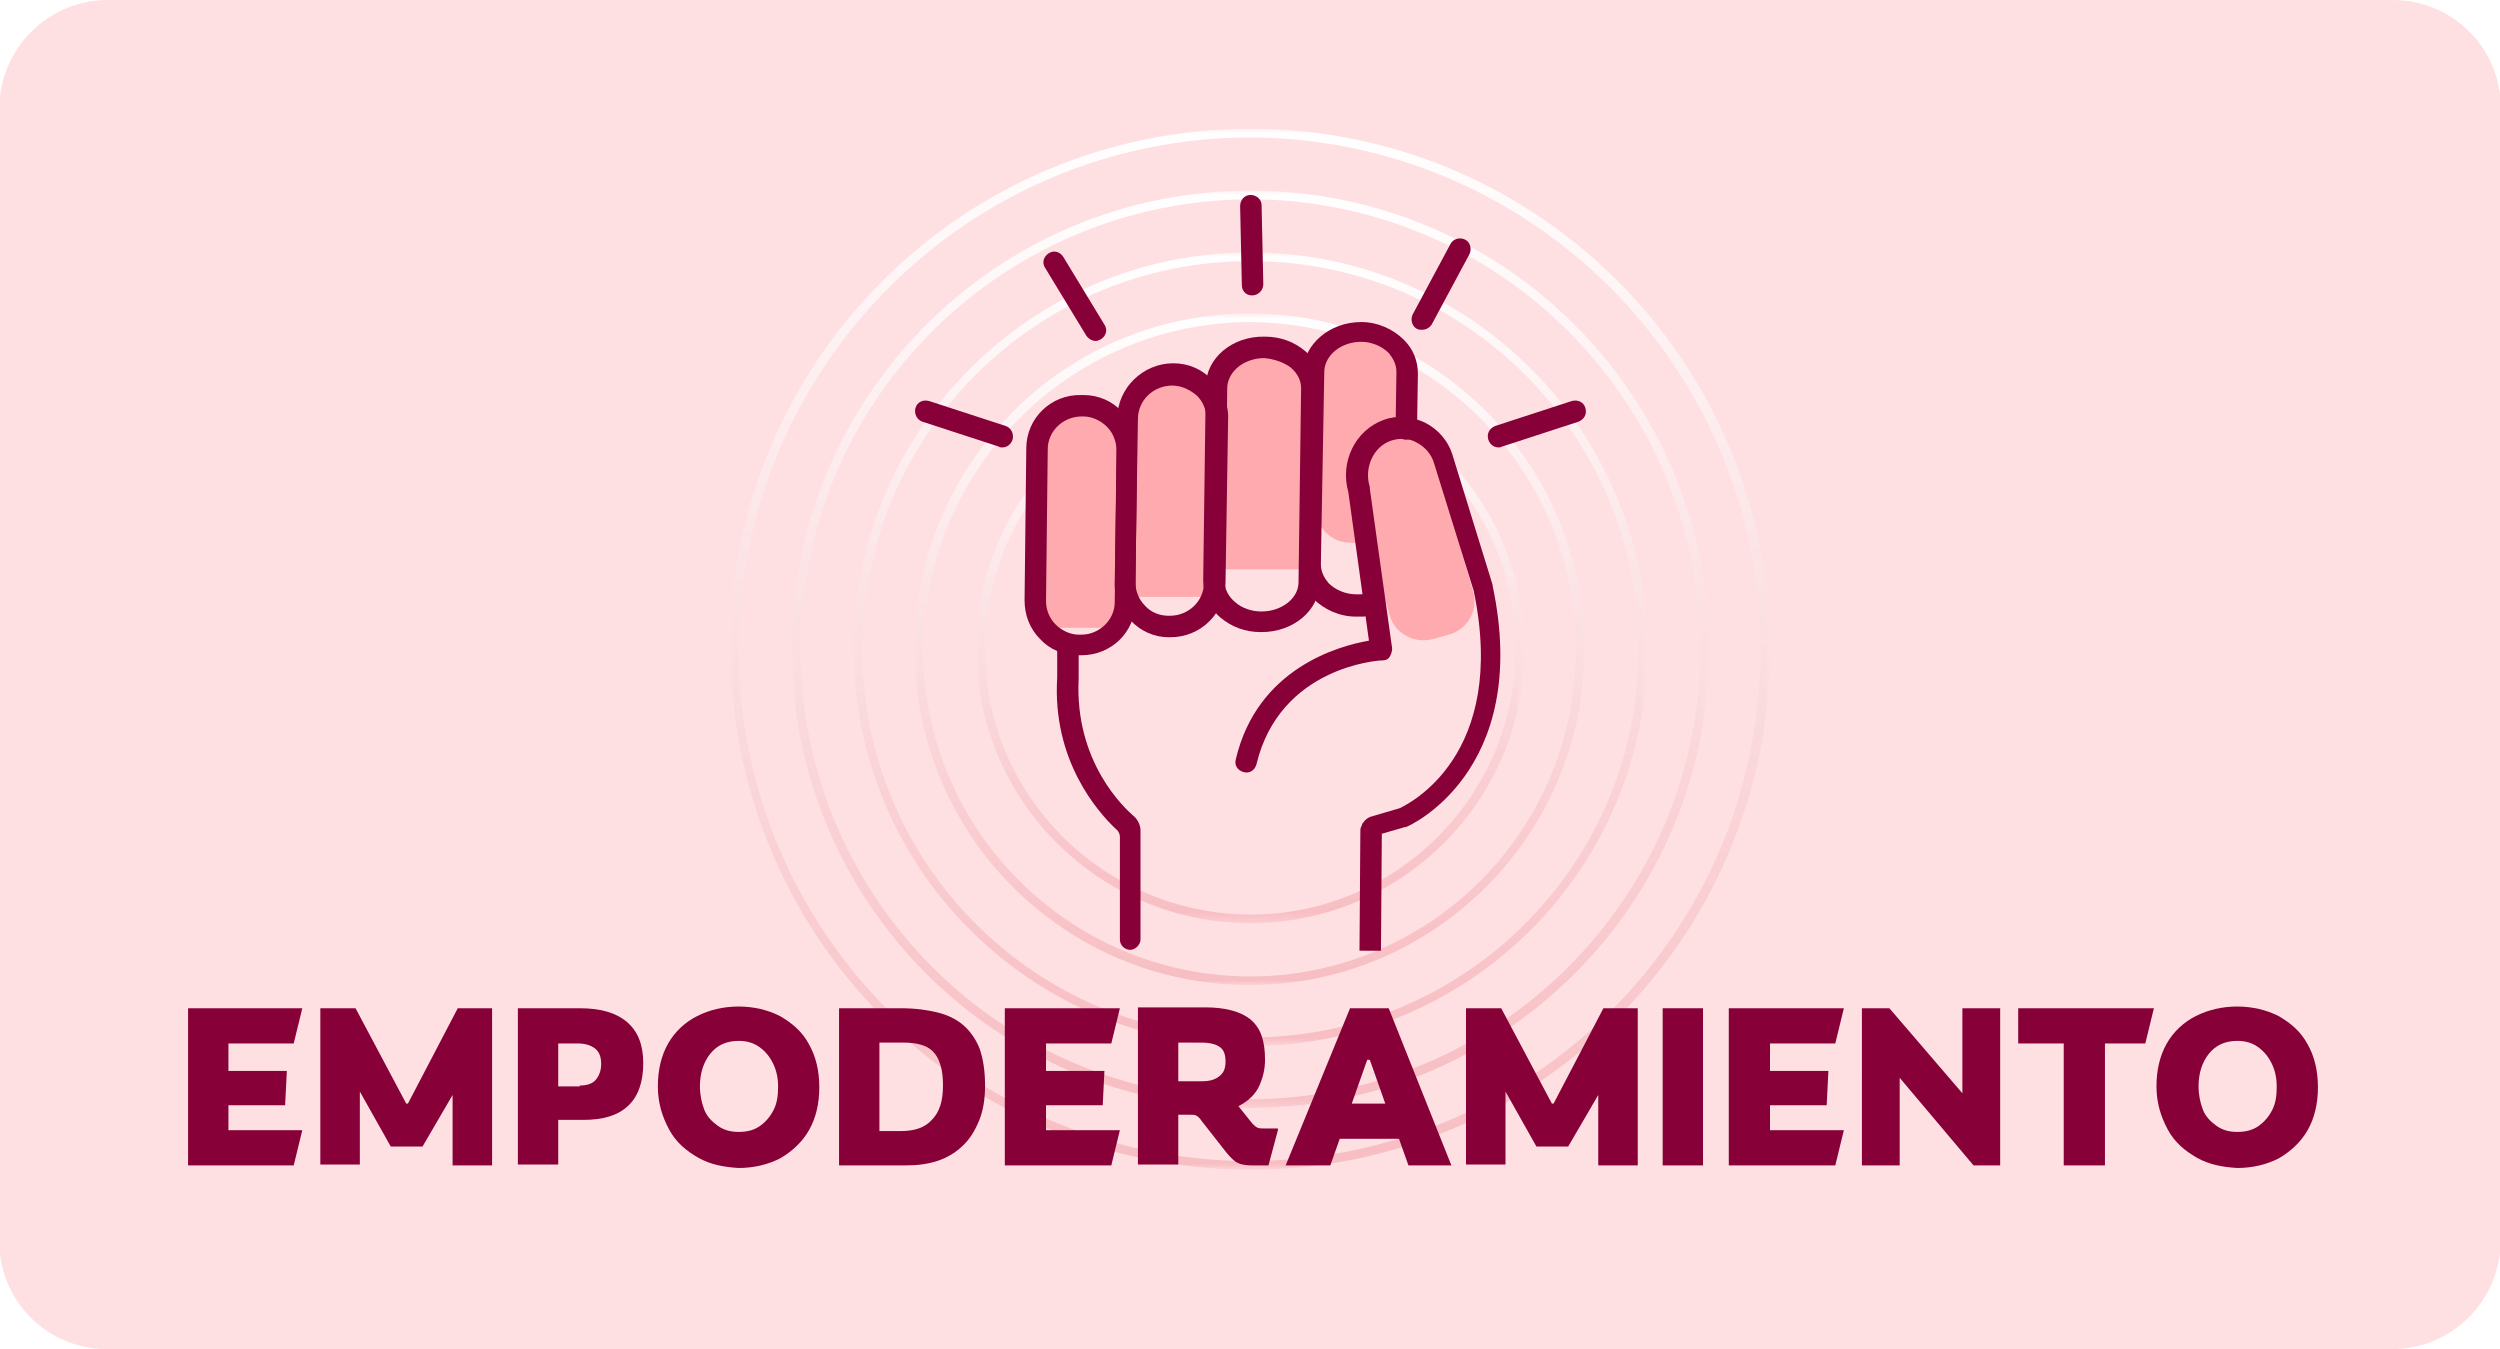 <?xml version="1.0" encoding="utf-8"?>
<!-- Generator: Adobe Illustrator 23.0.6, SVG Export Plug-In . SVG Version: 6.00 Build 0)  -->
<svg version="1.1" id="Capa_1" xmlns="http://www.w3.org/2000/svg" xmlns:xlink="http://www.w3.org/1999/xlink" x="0px" y="0px"
	 viewBox="0 0 291.1 157.1" style="enable-background:new 0 0 291.1 157.1;" xml:space="preserve">
<style type="text/css">
	.st0{opacity:0.5;}
	.st1{clip-path:url(#SVGID_2_);fill:#FFC2C5;}
	.st2{filter:url(#Adobe_OpacityMaskFilter);}
	.st3{fill:url(#SVGID_4_);}
	.st4{mask:url(#SVGID_3_);fill:url(#SVGID_5_);}
	.st5{filter:url(#Adobe_OpacityMaskFilter_1_);}
	.st6{fill:url(#SVGID_7_);}
	.st7{mask:url(#SVGID_6_);fill:url(#SVGID_8_);}
	.st8{filter:url(#Adobe_OpacityMaskFilter_2_);}
	.st9{fill:url(#SVGID_10_);}
	.st10{mask:url(#SVGID_9_);fill:url(#SVGID_11_);}
	.st11{filter:url(#Adobe_OpacityMaskFilter_3_);}
	.st12{fill:url(#SVGID_13_);}
	.st13{mask:url(#SVGID_12_);fill:url(#SVGID_14_);}
	.st14{filter:url(#Adobe_OpacityMaskFilter_4_);}
	.st15{fill:url(#SVGID_16_);}
	.st16{mask:url(#SVGID_15_);fill:url(#SVGID_17_);}
	.st17{fill:#870037;}
	.st18{fill:#FFAAAF;}
</style>
<g class="st0">
	<g>
		<defs>
			<rect id="SVGID_1_" y="0" width="291.1" height="157.1"/>
		</defs>
		<clipPath id="SVGID_2_">
			<use xlink:href="#SVGID_1_"  style="overflow:visible;"/>
		</clipPath>
		<path class="st1" d="M278.5,157.1h-266c-7,0-12.6-5.6-12.6-12.6V12.6C0,5.6,5.6,0,12.6,0h266c7,0,12.6,5.6,12.6,12.6v131.9
			C291.1,151.5,285.5,157.1,278.5,157.1"/>
	</g>
</g>
<defs>
	<filter id="Adobe_OpacityMaskFilter" filterUnits="userSpaceOnUse" x="85" y="15" width="121.1" height="121.2">
		<feColorMatrix  type="matrix" values="1 0 0 0 0  0 1 0 0 0  0 0 1 0 0  0 0 0 1 0"/>
	</filter>
</defs>
<mask maskUnits="userSpaceOnUse" x="85" y="15" width="121.1" height="121.2" id="SVGID_3_">
	<g class="st2">
		
			<linearGradient id="SVGID_4_" gradientUnits="userSpaceOnUse" x1="-1262.361" y1="339.202" x2="-1261.361" y2="339.202" gradientTransform="matrix(0 -122.156 -122.156 0 41636.918 -154068.156)">
			<stop  offset="0" style="stop-color:#000000"/>
			<stop  offset="1" style="stop-color:#FFFFFF"/>
		</linearGradient>
		<rect x="-338.6" y="-1086.6" class="st3" width="1080" height="2618.2"/>
	</g>
</mask>
<linearGradient id="SVGID_5_" gradientUnits="userSpaceOnUse" x1="-1262.361" y1="339.659" x2="-1261.361" y2="339.659" gradientTransform="matrix(7.479890e-15 -122.156 -122.156 -7.479890e-15 41636.957 -154068.297)">
	<stop  offset="0" style="stop-color:#F7BDC2"/>
	<stop  offset="1" style="stop-color:#FFFFFF"/>
</linearGradient>
<path class="st4" d="M86,75.6c0.1,32.9,26.7,59.5,59.5,59.6c32.9-0.1,59.5-26.7,59.5-59.6c-0.1-32.9-26.7-59.5-59.5-59.6
	C112.7,16.1,86.1,42.7,86,75.6h-1C85,42.1,112.1,15,145.6,15c33.4,0,60.5,27.1,60.5,60.6c0,33.5-27.1,60.6-60.5,60.6
	c-33.4,0-60.5-27.1-60.5-60.6H86L86,75.6z"/>
<defs>
	<filter id="Adobe_OpacityMaskFilter_1_" filterUnits="userSpaceOnUse" x="92.2" y="22.2" width="106.7" height="106.8">
		<feColorMatrix  type="matrix" values="1 0 0 0 0  0 1 0 0 0  0 0 1 0 0  0 0 0 1 0"/>
	</filter>
</defs>
<mask maskUnits="userSpaceOnUse" x="92.2" y="22.2" width="106.7" height="106.8" id="SVGID_6_">
	<g class="st5">
		
			<linearGradient id="SVGID_7_" gradientUnits="userSpaceOnUse" x1="-1263.652" y1="338.145" x2="-1262.652" y2="338.145" gradientTransform="matrix(0 -107.805 -107.805 0 36655.09 -136098.375)">
			<stop  offset="0" style="stop-color:#000000"/>
			<stop  offset="1" style="stop-color:#FFFFFF"/>
		</linearGradient>
		<rect x="-338.6" y="-1086.6" class="st6" width="1080" height="2618.2"/>
	</g>
</mask>
<linearGradient id="SVGID_8_" gradientUnits="userSpaceOnUse" x1="-1263.652" y1="338.663" x2="-1262.652" y2="338.663" gradientTransform="matrix(6.601150e-15 -107.805 -107.805 -6.601150e-15 36655.121 -136098.484)">
	<stop  offset="0" style="stop-color:#F7BDC2"/>
	<stop  offset="1" style="stop-color:#FFFFFF"/>
</linearGradient>
<path class="st7" d="M93.2,75.6c0.1,28.9,23.4,52.3,52.4,52.4c28.9-0.1,52.3-23.5,52.4-52.4c-0.1-28.9-23.4-52.3-52.4-52.4
	C116.6,23.3,93.2,46.7,93.2,75.6h-1c0-29.5,23.9-53.4,53.4-53.4c29.5,0,53.4,23.9,53.4,53.4c0,29.5-23.9,53.4-53.4,53.4
	c-29.5,0-53.4-23.9-53.4-53.4H93.2L93.2,75.6z"/>
<defs>
	<filter id="Adobe_OpacityMaskFilter_2_" filterUnits="userSpaceOnUse" x="99.4" y="29.4" width="92.4" height="92.5">
		<feColorMatrix  type="matrix" values="1 0 0 0 0  0 1 0 0 0  0 0 1 0 0  0 0 0 1 0"/>
	</filter>
</defs>
<mask maskUnits="userSpaceOnUse" x="99.4" y="29.4" width="92.4" height="92.5" id="SVGID_9_">
	<g class="st8">
		
			<linearGradient id="SVGID_10_" gradientUnits="userSpaceOnUse" x1="-1265.339" y1="336.763" x2="-1264.339" y2="336.763" gradientTransform="matrix(0 -93.454 -93.454 0 31673.262 -118128.578)">
			<stop  offset="0" style="stop-color:#000000"/>
			<stop  offset="1" style="stop-color:#FFFFFF"/>
		</linearGradient>
		<rect x="-338.6" y="-1086.6" class="st9" width="1080" height="2618.2"/>
	</g>
</mask>
<linearGradient id="SVGID_11_" gradientUnits="userSpaceOnUse" x1="-1265.339" y1="337.361" x2="-1264.339" y2="337.361" gradientTransform="matrix(5.722400e-15 -93.454 -93.454 -5.722400e-15 31673.25 -118128.531)">
	<stop  offset="0" style="stop-color:#F7BDC2"/>
	<stop  offset="1" style="stop-color:#FFFFFF"/>
</linearGradient>
<path class="st10" d="M100.4,75.6c0,25,20.2,45.2,45.2,45.2c25,0,45.2-20.2,45.2-45.2c0-25-20.2-45.2-45.2-45.2
	C120.6,30.4,100.4,50.6,100.4,75.6h-1c0-25.5,20.7-46.2,46.2-46.2c25.5,0,46.2,20.7,46.2,46.2c0,25.5-20.7,46.2-46.2,46.2
	c-25.5,0-46.2-20.7-46.2-46.2H100.4L100.4,75.6z"/>
<defs>
	<filter id="Adobe_OpacityMaskFilter_3_" filterUnits="userSpaceOnUse" x="106.5" y="36.6" width="78.1" height="78.1">
		<feColorMatrix  type="matrix" values="1 0 0 0 0  0 1 0 0 0  0 0 1 0 0  0 0 0 1 0"/>
	</filter>
</defs>
<mask maskUnits="userSpaceOnUse" x="106.5" y="36.6" width="78.1" height="78.1" id="SVGID_12_">
	<g class="st11">
		
			<linearGradient id="SVGID_13_" gradientUnits="userSpaceOnUse" x1="-1267.638" y1="334.88" x2="-1266.638" y2="334.88" gradientTransform="matrix(0 -79.103 -79.103 0 26691.438 -100158.797)">
			<stop  offset="0" style="stop-color:#000000"/>
			<stop  offset="1" style="stop-color:#FFFFFF"/>
		</linearGradient>
		<rect x="-338.6" y="-1086.6" class="st12" width="1080" height="2618.2"/>
	</g>
</mask>
<linearGradient id="SVGID_14_" gradientUnits="userSpaceOnUse" x1="-1267.638" y1="335.586" x2="-1266.638" y2="335.586" gradientTransform="matrix(4.843660e-15 -79.103 -79.103 -4.843660e-15 26691.445 -100158.836)">
	<stop  offset="0" style="stop-color:#F7BDC2"/>
	<stop  offset="1" style="stop-color:#FFFFFF"/>
</linearGradient>
<path class="st13" d="M107.5,75.6c0,21,17,38,38,38.1c21,0,38-17,38-38.1c0-21-17-38-38-38.1C124.6,37.6,107.6,54.6,107.5,75.6h-1
	c0-21.6,17.5-39.1,39-39.1c21.6,0,39,17.5,39,39.1c0,21.6-17.5,39.1-39,39.1c-21.6,0-39-17.5-39-39.1H107.5L107.5,75.6z"/>
<defs>
	<filter id="Adobe_OpacityMaskFilter_4_" filterUnits="userSpaceOnUse" x="113.7" y="43.7" width="63.7" height="63.8">
		<feColorMatrix  type="matrix" values="1 0 0 0 0  0 1 0 0 0  0 0 1 0 0  0 0 0 1 0"/>
	</filter>
</defs>
<mask maskUnits="userSpaceOnUse" x="113.7" y="43.7" width="63.7" height="63.8" id="SVGID_15_">
	<g class="st14">
		
			<linearGradient id="SVGID_16_" gradientUnits="userSpaceOnUse" x1="-1270.957" y1="332.162" x2="-1269.957" y2="332.162" gradientTransform="matrix(0 -64.752 -64.752 0 21709.609 -82189.016)">
			<stop  offset="0" style="stop-color:#000000"/>
			<stop  offset="1" style="stop-color:#FFFFFF"/>
		</linearGradient>
		<rect x="-338.6" y="-1086.6" class="st15" width="1080" height="2618.2"/>
	</g>
</mask>
<linearGradient id="SVGID_17_" gradientUnits="userSpaceOnUse" x1="-1270.957" y1="333.025" x2="-1269.957" y2="333.025" gradientTransform="matrix(3.964920e-15 -64.752 -64.752 -3.964920e-15 21709.609 -82189.008)">
	<stop  offset="0" style="stop-color:#F7BDC2"/>
	<stop  offset="1" style="stop-color:#FFFFFF"/>
</linearGradient>
<path class="st16" d="M114.7,75.6c0,17.1,13.8,30.8,30.9,30.9c17,0,30.8-13.8,30.9-30.9c0-17.1-13.8-30.8-30.9-30.9
	C128.5,44.8,114.7,58.6,114.7,75.6h-1c0-17.6,14.3-31.9,31.9-31.9c17.6,0,31.9,14.3,31.9,31.9c0,17.6-14.3,31.9-31.9,31.9
	c-17.6,0-31.9-14.3-31.9-31.9H114.7L114.7,75.6z"/>
<g>
	<path class="st17" d="M21.9,117.4h13.3l-1,4.1h-7.6v3.2h6.8l-0.2,4h-6.6v2.9h8.6l-1,4.1H21.9V117.4z"/>
	<path class="st17" d="M37.3,117.4h4.1l5.9,11.1h0.2l5.8-11.1h4v18.3h-4.6v-8.2l-3.5,6h-3.7l-3.6-6.4v8.5h-4.6V117.4z"/>
	<path class="st17" d="M60.3,117.4h7.2c2.4,0,4.2,0.5,5.5,1.6c1.3,1.1,1.9,2.7,1.9,4.8c0,2.2-0.6,3.9-1.8,5
		c-1.2,1.1-2.9,1.6-5.2,1.6H65v5.2h-4.7V117.4z M67.5,126.4c0.8,0,1.5-0.2,1.9-0.7c0.4-0.5,0.6-1.1,0.6-1.8c0-0.8-0.2-1.4-0.7-1.8
		c-0.5-0.4-1.2-0.6-2-0.6H65v5H67.5z"/>
	<path class="st17" d="M81.3,134.8c-1.4-0.8-2.6-1.8-3.4-3.3s-1.3-3.1-1.3-5c0-1.9,0.4-3.6,1.2-5c0.8-1.4,2-2.5,3.4-3.2
		c1.4-0.7,3-1.1,4.8-1.1c1.8,0,3.4,0.4,4.8,1.1c1.4,0.8,2.6,1.8,3.4,3.3c0.8,1.4,1.2,3.1,1.2,5c0,1.9-0.4,3.6-1.2,5
		c-0.8,1.4-2,2.5-3.4,3.3c-1.4,0.7-3,1.1-4.8,1.1C84.3,135.9,82.7,135.6,81.3,134.8z M88.5,131.1c0.7-0.5,1.2-1.1,1.6-1.9
		s0.5-1.7,0.5-2.7s-0.2-1.9-0.6-2.7s-0.9-1.4-1.6-1.9c-0.7-0.5-1.5-0.7-2.4-0.7c-1.4,0-2.5,0.5-3.3,1.5c-0.8,1-1.2,2.3-1.2,3.8
		c0,1,0.2,1.9,0.5,2.7s0.9,1.4,1.6,1.9c0.7,0.5,1.5,0.7,2.4,0.7C87,131.8,87.8,131.6,88.5,131.1z"/>
	<path class="st17" d="M97.8,117.4h7.1c1.7,0,3.1,0.2,4.3,0.5s2.2,0.8,3,1.5c0.8,0.7,1.5,1.7,1.9,2.8c0.4,1.2,0.6,2.6,0.6,4.2
		c0,1.5-0.2,2.9-0.7,4.1c-0.5,1.2-1.1,2.2-2,3c-1.6,1.5-3.7,2.2-6.5,2.2h-7.8V117.4z M104.9,131.7c1.6,0,2.8-0.4,3.6-1.3
		c0.9-0.9,1.3-2.2,1.3-4c0-1-0.1-1.8-0.3-2.4c-0.2-0.7-0.5-1.2-0.9-1.6c-0.7-0.7-1.9-1-3.4-1h-2.8v10.3H104.9z"/>
	<path class="st17" d="M117.1,117.4h13.3l-1,4.1h-7.6v3.2h6.8l-0.2,4h-6.6v2.9h8.6l-1,4.1h-12.4V117.4z"/>
	<path class="st17" d="M148.8,131.6l-1.1,4.1h-1.9c-0.7,0-1.3-0.1-1.7-0.3s-0.8-0.6-1.3-1.2l-2.9-3.7c-0.2-0.3-0.4-0.5-0.6-0.6
		c-0.2-0.1-0.4-0.1-0.8-0.1h-1.3v5.8h-4.7v-18.3h7.9c2.3,0,4.1,0.5,5.2,1.4c1.2,1,1.7,2.5,1.7,4.7c0,1.2-0.3,2.3-0.8,3.3
		c-0.5,0.9-1.3,1.6-2.3,2.1l1.6,2c0.2,0.2,0.4,0.4,0.6,0.5c0.2,0.1,0.5,0.1,0.9,0.1H148.8z M142,125.3c0.5-0.4,0.7-0.9,0.7-1.7
		c0-0.8-0.2-1.4-0.7-1.7c-0.4-0.3-1.1-0.5-2-0.5h-2.8v4.5h2.8C140.9,125.9,141.5,125.7,142,125.3z"/>
	<path class="st17" d="M157.2,117.4h4.5l7.3,18.3h-5l-1.1-3.1H156l-1.1,3.1h-5.2L157.2,117.4z M161.3,128.5l-1.8-5.1h-0.3l-1.8,5.1
		H161.3z"/>
	<path class="st17" d="M170.7,117.4h4.1l5.9,11.1h0.2l5.8-11.1h4v18.3h-4.6v-8.2l-3.5,6h-3.7l-3.6-6.4v8.5h-4.6V117.4z"/>
	<path class="st17" d="M193.6,117.4h4.7v18.3h-4.7V117.4z"/>
	<path class="st17" d="M201.4,117.4h13.3l-1,4.1h-7.6v3.2h6.8l-0.2,4h-6.6v2.9h8.6l-1,4.1h-12.4V117.4z"/>
	<path class="st17" d="M216.8,117.4h3.2l8.5,9.9v-9.9h4.4v18.3h-3.1l-8.6-10.2v10.2h-4.4V117.4z"/>
	<path class="st17" d="M240.3,121.5H235v-4.1h15.8l-1,4.1h-4.7v14.2h-4.8V121.5z"/>
	<path class="st17" d="M255.8,134.8c-1.4-0.8-2.6-1.8-3.4-3.3s-1.3-3.1-1.3-5c0-1.9,0.4-3.6,1.2-5c0.8-1.4,2-2.5,3.4-3.2
		c1.4-0.7,3-1.1,4.8-1.1c1.8,0,3.4,0.4,4.8,1.1c1.4,0.8,2.6,1.8,3.4,3.3c0.8,1.4,1.2,3.1,1.2,5c0,1.9-0.4,3.6-1.2,5
		c-0.8,1.4-2,2.5-3.4,3.3c-1.4,0.7-3,1.1-4.8,1.1C258.8,135.9,257.2,135.6,255.8,134.8z M263,131.1c0.7-0.5,1.2-1.1,1.6-1.9
		s0.5-1.7,0.5-2.7s-0.2-1.9-0.6-2.7s-0.9-1.4-1.6-1.9c-0.7-0.5-1.5-0.7-2.4-0.7c-1.4,0-2.5,0.5-3.3,1.5c-0.8,1-1.2,2.3-1.2,3.8
		c0,1,0.2,1.9,0.5,2.7s0.9,1.4,1.6,1.9c0.7,0.5,1.5,0.7,2.4,0.7C261.5,131.8,262.3,131.6,263,131.1z"/>
</g>
<rect x="120.8" y="48.5" class="st18" width="10.1" height="24.6"/>
<rect x="131.3" y="44.9" class="st18" width="10.1" height="24.6"/>
<rect x="142.4" y="41.7" class="st18" width="10.1" height="24.6"/>
<path class="st18" d="M159.2,63.2h-1.9c-2.3,0-4.1-1.8-4.1-4.1V42.7c0-2.3,1.8-4.1,4.1-4.1h1.9c2.3,0,4.1,1.8,4.1,4.1v16.4
	C163.3,61.4,161.4,63.2,159.2,63.2"/>
<path class="st18" d="M168.7,73.9l-1.8,0.5c-2.2,0.6-4.5-0.6-5.1-2.8l-4.5-15.8c-0.6-2.2,0.6-4.5,2.8-5.1l1.8-0.5
	c2.2-0.6,4.5,0.6,5.1,2.8l4.5,15.8C172.2,71,170.9,73.3,168.7,73.9"/>
<path class="st17" d="M125.9,76.3C125.9,76.3,125.9,76.3,125.9,76.3l-0.4,0c-1.7,0-3.3-0.7-4.4-1.9c-1.2-1.2-1.8-2.8-1.8-4.5
	l0.2-17.7c0-3.5,2.9-6.3,6.4-6.2l0.3,0c1.7,0,3.3,0.7,4.4,1.9c1.2,1.2,1.8,2.8,1.8,4.5l-0.2,17.7C132.2,73.6,129.4,76.3,125.9,76.3
	 M125.9,73.9c2.1,0,3.9-1.7,3.9-3.8l0.2-17.7c0-1-0.4-2-1.1-2.7s-1.7-1.2-2.7-1.2l-0.3,0c-2.1,0-3.9,1.7-3.9,3.8L121.8,70
	c0,1,0.4,2,1.1,2.7c0.7,0.7,1.7,1.2,2.7,1.2L125.9,73.9z"/>
<path class="st17" d="M136.3,74.2C136.3,74.2,136.2,74.2,136.3,74.2l-0.2,0c-1.7,0-3.3-0.7-4.5-2c-1.2-1.2-1.9-2.9-1.8-4.6l0.3-18.9
	c0-3.5,3-6.4,6.5-6.4c1.8,0,3.4,0.7,4.6,2c1.2,1.2,1.9,2.9,1.8,4.6l-0.3,18.9C142.7,71.4,139.8,74.2,136.3,74.2 M136.5,44.9
	c-2.2,0-4,1.7-4,3.9l-0.3,18.9c0,1.1,0.4,2.1,1.1,2.8c0.7,0.8,1.7,1.2,2.8,1.2c0,0,0.1,0,0.1,0c2.2,0,4-1.7,4-3.9l0.3-18.9
	c0-1.1-0.4-2.1-1.1-2.8C138.6,45.4,137.6,44.9,136.5,44.9C136.6,44.9,136.6,44.9,136.5,44.9"/>
<path class="st17" d="M146.9,73.6c0,0-0.1,0-0.1,0c-1.8,0-3.4-0.6-4.7-1.7c-1.3-1.1-2-2.7-2-4.3l0.3-22.6c0-3.3,3.1-5.9,6.9-5.8
	c1.8,0,3.4,0.6,4.7,1.7c1.3,1.1,2,2.7,2,4.3l-0.3,22.6C153.6,71.1,150.6,73.6,146.9,73.6 M147.2,41.7c-2.3,0-4.2,1.5-4.3,3.4
	l-0.3,22.6c0,0.9,0.4,1.7,1.2,2.4c0.8,0.7,1.9,1.1,3.1,1.1c2.3,0,4.3-1.5,4.3-3.4l1.2,0l-1.2,0l0.3-22.6c0-0.9-0.4-1.7-1.2-2.4
	C149.5,42.2,148.4,41.8,147.2,41.7C147.2,41.7,147.2,41.7,147.2,41.7"/>
<path class="st17" d="M158.7,71.8c-0.1,0-0.2,0-0.4,0c-0.1,0-0.2,0-0.4,0c-1.9,0-3.7-0.8-5-2.1c-1.1-1.1-1.6-2.5-1.6-3.9l0.4-22.5
	c0.1-3.2,3.1-5.8,6.8-5.8c1.9,0,3.7,0.8,5,2.1c1.1,1.1,1.6,2.5,1.6,3.9L165,50c0,0.7-0.6,1.2-1.3,1.2c-0.7,0-1.2-0.6-1.2-1.3
	l0.1-6.6c0-1-0.5-1.7-0.9-2.2c-0.8-0.8-2-1.3-3.2-1.3c-2.3,0-4.2,1.5-4.3,3.4l-0.4,22.5c0,1,0.5,1.7,0.9,2.2c0.8,0.8,2,1.3,3.2,1.3
	c0.2,0,0.4,0,0.6,0c0.3,0,0.3,0,0.5-0.1c0.6-0.2,1.4,0.1,1.6,0.8c0.2,0.6-0.1,1.4-0.8,1.6C159.3,71.7,159,71.8,158.7,71.8"/>
<path class="st17" d="M159.7,97.8c-0.7,0-1.2-0.6-1.2-1.2c0-0.7,0.5-1.3,1.1-1.5l3.4-1c1-0.5,12.6-6.1,8.6-25.3l-4.6-14.8
	c-0.3-1.1-1.1-2-2.1-2.5c-0.9-0.5-1.9-0.5-2.9-0.2c-2.1,0.7-3.2,3.2-2.5,5.4c0,0.1,0,0.1,0,0.2l2.6,18.6c0,0.3-0.1,0.7-0.3,1
	c-0.2,0.3-0.5,0.4-0.9,0.4c-0.5,0-11.9,0.8-14.6,12.1c-0.2,0.7-0.8,1.1-1.5,0.9c-0.7-0.2-1.1-0.8-0.9-1.5
	c2.5-10.6,12-13.2,15.5-13.8L157,57.3c-1-3.5,0.8-7.2,4.1-8.4c1.6-0.6,3.3-0.4,4.8,0.3c1.6,0.8,2.8,2.2,3.3,4l4.6,14.9
	c0,0,0,0.1,0,0.1c4.6,21.7-9.9,28.1-10.1,28.1c0,0-0.1,0-0.1,0l-3.1,0.9C160.5,97.6,160.1,97.8,159.7,97.8"/>
<path class="st17" d="M170,29l-4.4,8.2L170,29z"/>
<path class="st17" d="M165.6,38.4c-0.2,0-0.4,0-0.6-0.1c-0.6-0.3-0.8-1.1-0.5-1.7l4.4-8.2c0.3-0.6,1.1-0.8,1.7-0.5
	c0.6,0.3,0.8,1.1,0.5,1.7l-4.4,8.2C166.5,38.1,166.1,38.4,165.6,38.4"/>
<path class="st17" d="M183.3,48l-8.9,2.9L183.3,48z"/>
<path class="st17" d="M174.5,52.1c-0.5,0-1-0.3-1.2-0.9c-0.2-0.7,0.1-1.3,0.8-1.6l8.9-2.9c0.7-0.2,1.4,0.1,1.6,0.8
	c0.2,0.7-0.1,1.3-0.8,1.6l-8.9,2.9C174.7,52.1,174.6,52.1,174.5,52.1"/>
<path class="st17" d="M107.8,48l8.9,2.9L107.8,48z"/>
<path class="st17" d="M116.7,52.1c-0.1,0-0.3,0-0.4-0.1l-8.9-2.9c-0.6-0.2-1-0.9-0.8-1.6c0.2-0.7,0.9-1,1.6-0.8l8.9,2.9
	c0.6,0.2,1,0.9,0.8,1.6C117.7,51.8,117.2,52.1,116.7,52.1"/>
<path class="st17" d="M122.7,30.6l4.8,7.9L122.7,30.6z"/>
<path class="st17" d="M127.6,39.7c-0.4,0-0.8-0.2-1.1-0.6l-4.8-7.9c-0.4-0.6-0.2-1.3,0.4-1.7c0.6-0.4,1.3-0.2,1.7,0.4l4.8,7.9
	c0.4,0.6,0.2,1.3-0.4,1.7C128,39.6,127.8,39.7,127.6,39.7"/>
<path class="st17" d="M145.6,23.9l0.2,9.2L145.6,23.9z"/>
<path class="st17" d="M145.8,34.4c-0.7,0-1.2-0.5-1.2-1.2l-0.2-9.2c0-0.7,0.5-1.3,1.2-1.3c0.7,0,1.3,0.5,1.3,1.2l0.2,9.2
	C147.1,33.8,146.5,34.4,145.8,34.4C145.8,34.4,145.8,34.4,145.8,34.4"/>
<path class="st17" d="M160.8,110.6l0.1-13.5l-2.2-1.3l-0.2,0.5c-0.1,0.1-0.1,0.3-0.1,0.5l-0.1,13.9H160.8z"/>
<path class="st17" d="M130.4,97.4v12c0,0.7,0.6,1.2,1.2,1.2s1.2-0.6,1.2-1.2V96.7c0-0.6-0.3-1.2-0.7-1.6c-1.2-1-7-6.4-6.5-16.1
	l0-2.8l0,0l-2-1.6l-0.4,0.8c-0.1,0.2-0.1,0.3-0.1,0.5l0,3c-0.6,9.7,4.8,15.7,6.8,17.6C130.2,96.7,130.4,97.1,130.4,97.4"/>
</svg>
